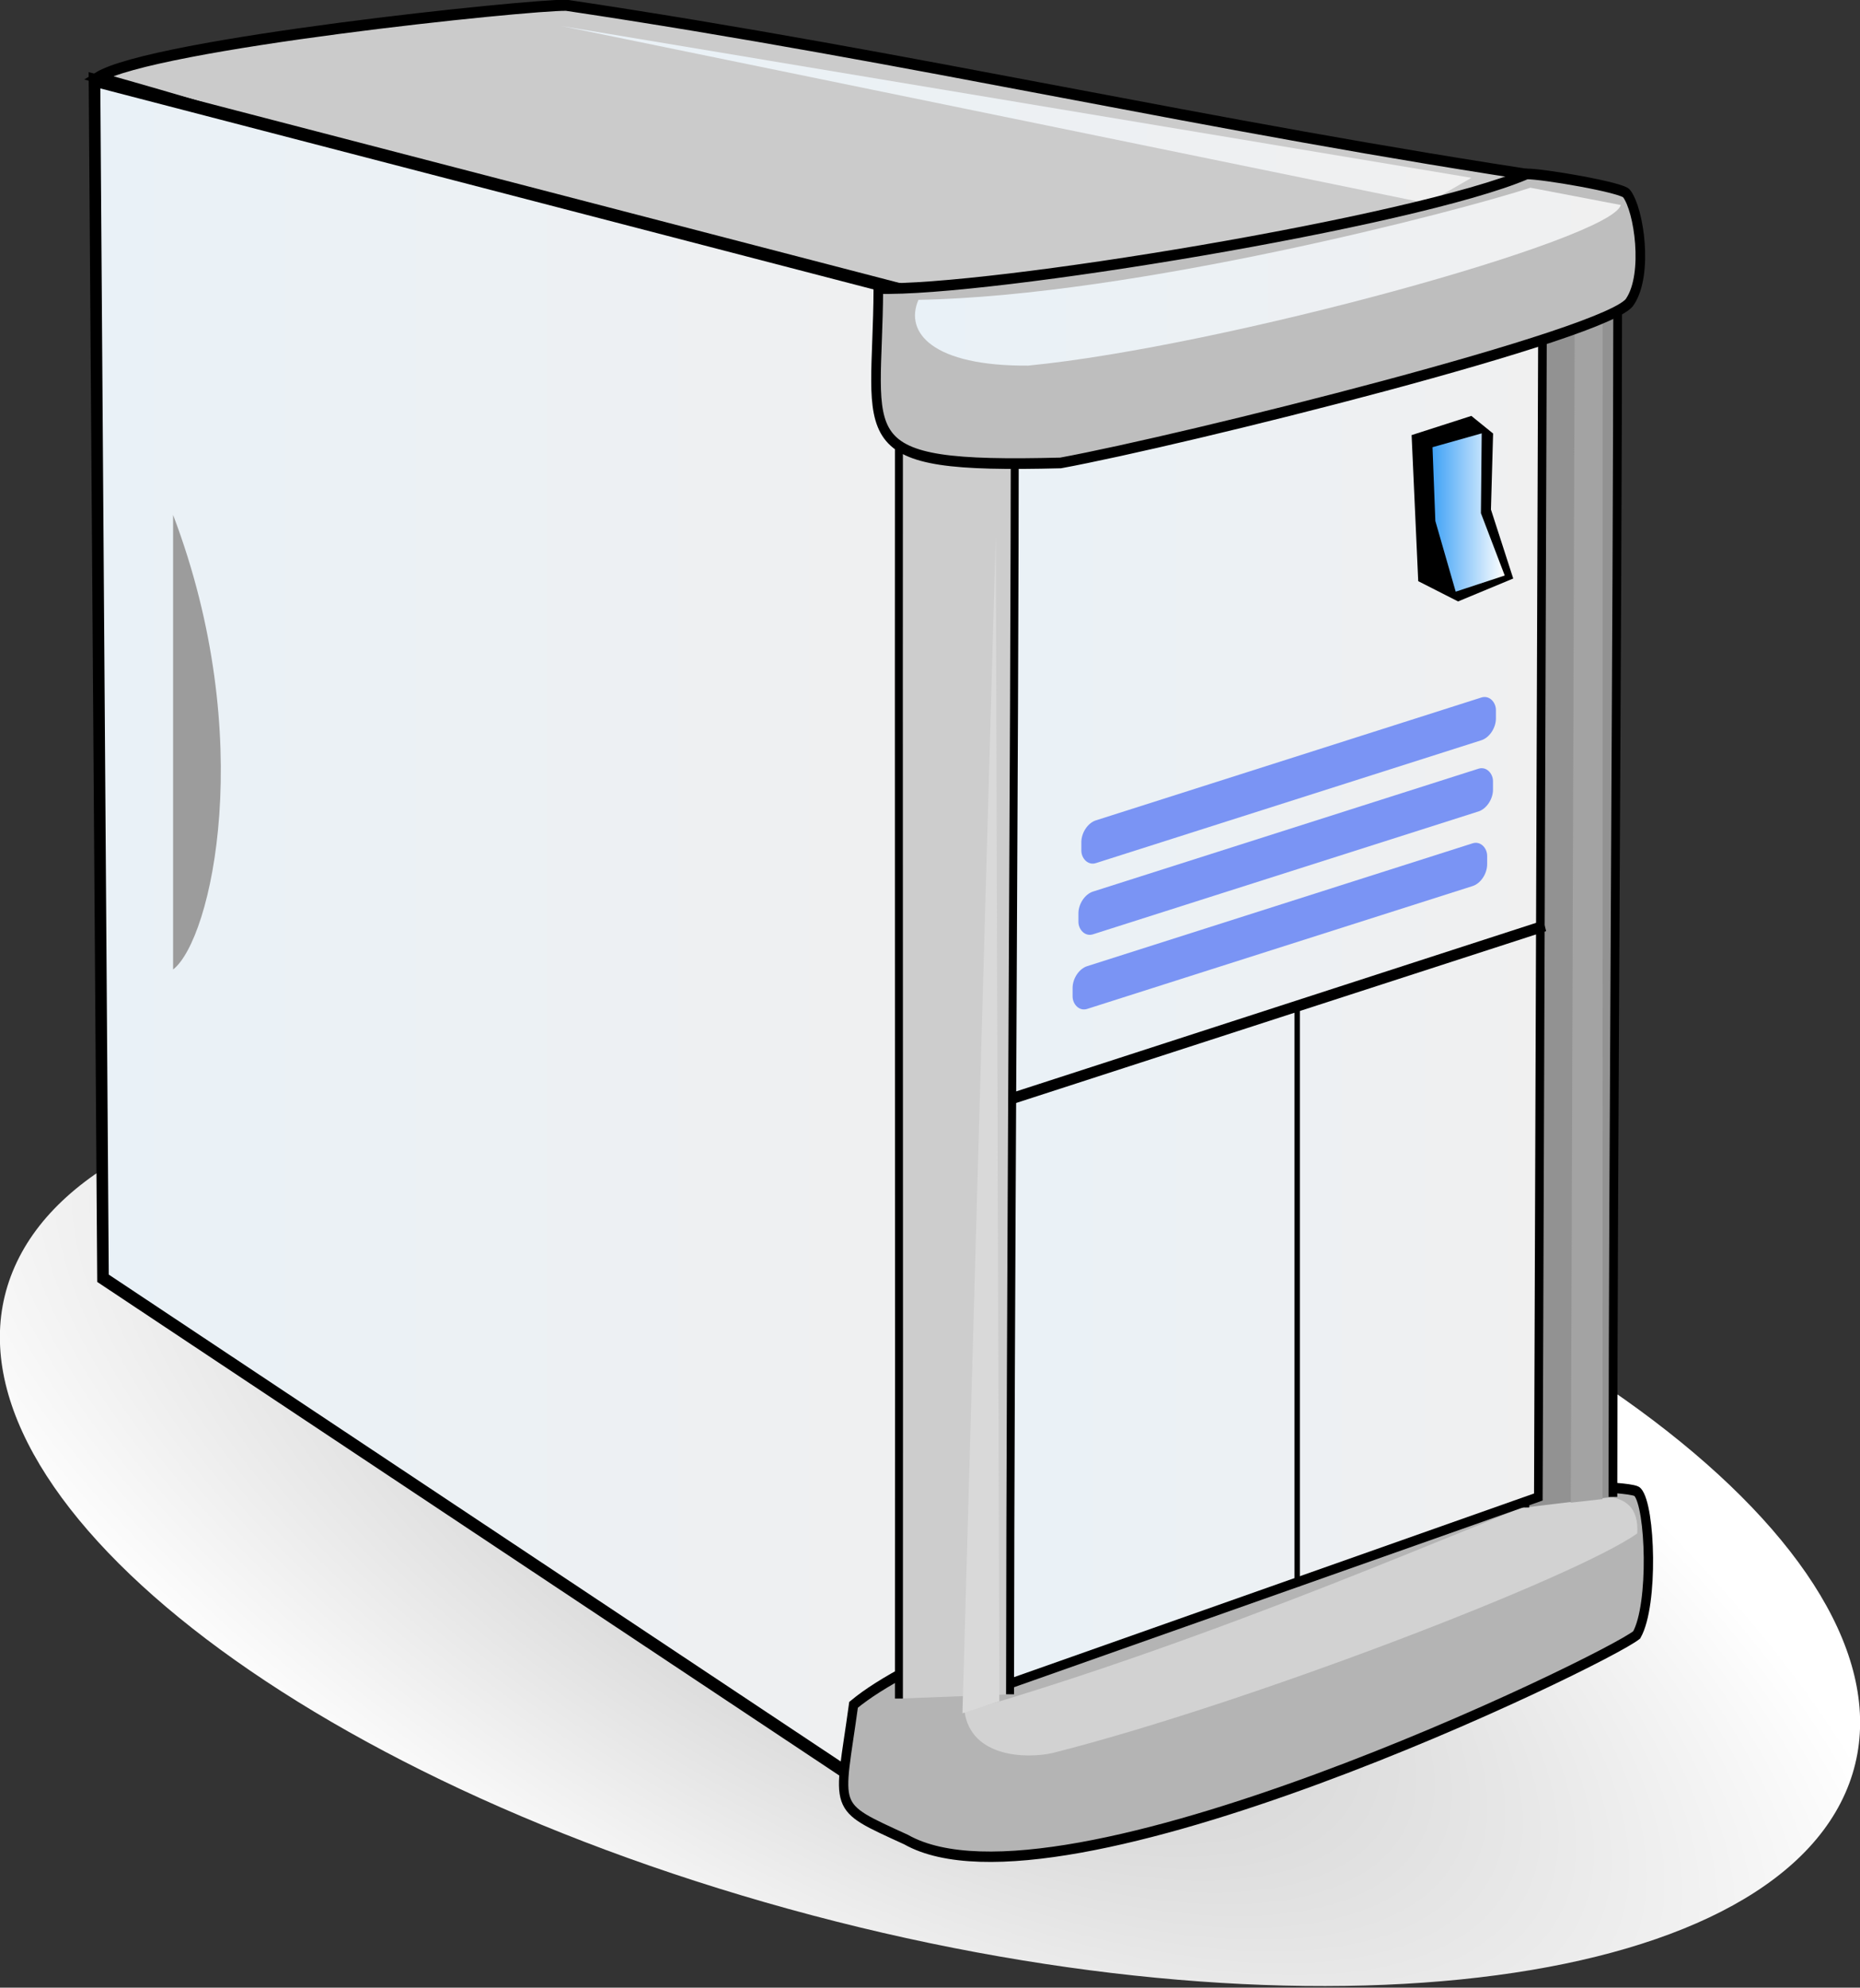<?xml version="1.0" encoding="UTF-8" standalone="no"?>
<!-- Created with Inkscape (http://www.inkscape.org/) -->
<svg
   xmlns:dc="http://purl.org/dc/elements/1.1/"
   xmlns:cc="http://web.resource.org/cc/"
   xmlns:rdf="http://www.w3.org/1999/02/22-rdf-syntax-ns#"
   xmlns:svg="http://www.w3.org/2000/svg"
   xmlns="http://www.w3.org/2000/svg"
   xmlns:xlink="http://www.w3.org/1999/xlink"
   xmlns:sodipodi="http://sodipodi.sourceforge.net/DTD/sodipodi-0.dtd"
   xmlns:inkscape="http://www.inkscape.org/namespaces/inkscape"
   height="63.936"
   id="svg1325"
   version="1.0"
   width="59.853"
   x="0"
   y="0"
   sodipodi:version="0.32"
   inkscape:version="0.44"
   sodipodi:docname="pale_server_teudimundo_01.svg"
   sodipodi:docbase="/media/LACIE/PFE/gns3-work/svg">
  <rect width="100%" height="100%" fill="#333333" stroke="none"/>
  <sodipodi:namedview
     inkscape:window-height="590"
     inkscape:window-width="908"
     inkscape:pageshadow="2"
     inkscape:pageopacity="0.0"
     guidetolerance="10.0"
     gridtolerance="10.0"
     objecttolerance="10.0"
     borderopacity="1.0"
     bordercolor="#666666"
     pagecolor="#ffffff"
     id="base"
     inkscape:zoom="0.36014217"
     inkscape:cx="372.04724"
     inkscape:cy="466.59775"
     inkscape:window-x="216"
     inkscape:window-y="321"
     inkscape:current-layer="svg1325" />
  <defs
     id="defs3">
    <linearGradient
       id="linearGradient19607">
      <stop
         id="stop19609"
         offset="0"
         style="stop-color:#c3c3c3;stop-opacity:1" />
      <stop
         id="stop19611"
         offset="1"
         style="stop-color:#ffffff;stop-opacity:1" />
    </linearGradient>
    <linearGradient
       id="linearGradient19587">
      <stop
         id="stop19589"
         offset="0"
         style="stop-color:#40a2f6;stop-opacity:1" />
      <stop
         id="stop19591"
         offset="1"
         style="stop-color:#ffffff;stop-opacity:1" />
    </linearGradient>
    <linearGradient
       id="linearGradient19563">
      <stop
         id="stop19565"
         offset="0"
         style="stop-color:#e9f1f7;stop-opacity:1" />
      <stop
         id="stop19567"
         offset="1"
         style="stop-color:#f0f0f0;stop-opacity:1" />
    </linearGradient>
    <linearGradient
       gradientUnits="userSpaceOnUse"
       id="linearGradient19569"
       x1="59.183"
       x2="415.747"
       xlink:href="#linearGradient19563"
       y1="565.262"
       y2="565.262" />
    <linearGradient
       gradientUnits="userSpaceOnUse"
       id="linearGradient19577"
       x1="243.21"
       x2="597.026"
       xlink:href="#linearGradient19563"
       y1="271.279"
       y2="271.279" />
    <linearGradient
       gradientUnits="userSpaceOnUse"
       id="linearGradient19585"
       x1="380.583"
       x2="655.101"
       xlink:href="#linearGradient19563"
       y1="327.834"
       y2="327.834" />
    <linearGradient
       gradientTransform="matrix(1,0,0,0.951,0,18.799)"
       gradientUnits="userSpaceOnUse"
       id="linearGradient19593"
       x1="581.879"
       x2="609.973"
       xlink:href="#linearGradient19587"
       y1="411.628"
       y2="411.628" />
    <linearGradient
       gradientUnits="userSpaceOnUse"
       id="linearGradient19601"
       x1="401.838"
       x2="627.24"
       xlink:href="#linearGradient19563"
       y1="556.608"
       y2="556.608" />
    <radialGradient
       cx="353.354"
       cy="797.674"
       fx="353.354"
       fy="797.674"
       gradientTransform="matrix(1.236,0.323,-0.17,0.473,50.302,295.303)"
       gradientUnits="userSpaceOnUse"
       id="radialGradient19615"
       r="362.143"
       xlink:href="#linearGradient19607" />
  </defs>
  <g
     id="layer1"
     transform="matrix(8.272938e-2,0,0,9.210594e-2,-2.042,-21.296)">
    <path
       d="M 393.984,349.836 C 455.626,336.553 575.04,300.328 630.125,293.673 C 494.586,275.484 380.511,251.241 244.972,233.052 C 230.617,232.796 84.283,246.408 62.708,258.295 C 191.386,290.722 272.449,320.266 393.984,349.836 z "
       id="path4182"
       style="color:black;fill:#cbcbcb;fill-opacity:1;fill-rule:evenodd;stroke:black;stroke-width:3.878;stroke-linecap:butt;stroke-linejoin:miter;marker:none;marker-start:none;marker-mid:none;marker-end:none;stroke-miterlimit:4;stroke-dasharray:none;stroke-dashoffset:0;stroke-opacity:1;visibility:visible;display:inline;overflow:visible" />
    <path
       d="M 730,775.934 C 730,861.538 567.863,930.934 367.857,930.934 C 167.851,930.934 5.714,861.538 5.714,775.934 C 5.714,690.329 167.851,620.934 367.857,620.934 C 567.863,620.934 730,690.329 730,775.934 L 730,775.934 z "
       id="path19603"
       style="opacity:1;fill:url(#radialGradient19615);fill-opacity:1;fill-rule:nonzero;stroke:none;stroke-width:4.753;stroke-linecap:butt;stroke-linejoin:miter;stroke-miterlimit:4;stroke-dasharray:none;stroke-opacity:1"
       transform="matrix(0.983,0.254,-0.414,0.839,346.056,21.065)" />
    <path
       d="M 64.745,677.623 L 393.785,874.132 L 413.496,341.431 L 61.434,259.249 L 64.745,677.623 z "
       id="path1061"
       style="color:black;fill:url(#linearGradient19569);fill-opacity:1;fill-rule:evenodd;stroke:black;stroke-width:4.503;stroke-linecap:butt;stroke-linejoin:miter;marker:none;marker-start:none;marker-mid:none;marker-end:none;stroke-miterlimit:4;stroke-dasharray:none;stroke-dashoffset:0;stroke-opacity:1;visibility:visible;display:inline;overflow:visible" />
    <path
       d="M 609.374,317.1 C 609.374,317.1 608.06,770.222 621.173,774.535 C 631.237,786.146 622.683,312.52 622.683,312.52 L 609.374,317.1 z "
       id="path7930"
       style="fill:black;fill-opacity:0.087;fill-rule:evenodd;stroke:none;stroke-width:0.25pt;stroke-linecap:butt;stroke-linejoin:miter;stroke-opacity:1" />
    <path
       d="M 356.689,826.592 C 398.822,795.014 579.997,748.002 622.686,750.779 C 628.439,749.853 660.111,750.311 661.648,752.298 C 666.704,757.401 667.93,791.612 661.306,802.176 C 649.005,811.105 436.496,903.767 377.12,873.658 C 347.508,861.437 350.968,864.071 356.689,826.592 z "
       id="path2869"
       style="color:black;fill:#b4b4b4;fill-opacity:1;fill-rule:evenodd;stroke:black;stroke-width:3.628;stroke-linecap:butt;stroke-linejoin:miter;marker:none;marker-start:none;marker-mid:none;marker-end:none;stroke-miterlimit:4;stroke-dasharray:none;stroke-dashoffset:0;stroke-opacity:1;visibility:visible;display:inline;overflow:visible" />
    <path
       d="M 628.333,753.702 C 598.949,763.286 498.838,803.329 399.856,829 C 402.429,844.886 423.654,845.501 434.114,843.42 C 509.266,826.355 637.633,782.051 661.535,766.715 C 662.666,748.299 640.295,755.151 628.333,753.702 z "
       id="path2871"
       style="color:black;fill:#d2d2d2;fill-opacity:1;fill-rule:evenodd;stroke:none;stroke-width:0.25pt;stroke-linecap:butt;stroke-linejoin:miter;marker:none;marker-start:none;marker-mid:none;marker-end:none;stroke-miterlimit:4;stroke-dashoffset:0;stroke-opacity:1;visibility:visible;display:inline;overflow:visible" />
    <path
       d="M 617.803,757.678 C 617.949,618.857 608.688,455.208 608.834,316.388 C 615.82,329.481 635.265,333.571 653.926,328.845 C 653.78,463.641 652.196,619.186 652.05,753.982"
       id="path2873"
       style="color:black;fill:#929292;fill-opacity:1;fill-rule:evenodd;stroke:black;stroke-width:3.4;stroke-linecap:butt;stroke-linejoin:miter;marker:none;marker-start:none;marker-mid:none;marker-end:none;stroke-miterlimit:4;stroke-dasharray:none;stroke-dashoffset:0;stroke-opacity:1;visibility:visible;display:inline;overflow:visible" />
    <path
       d="M 404.214,343.312 L 415.877,819.711 L 623.045,754.017 L 624.864,293.505 L 404.214,343.312 z "
       id="path4181"
       style="color:black;fill:url(#linearGradient19601);fill-opacity:1;fill-rule:evenodd;stroke:black;stroke-width:3.353;stroke-linecap:butt;stroke-linejoin:miter;marker:none;marker-start:none;marker-mid:none;marker-end:none;stroke-miterlimit:4;stroke-dasharray:none;stroke-dashoffset:0;stroke-opacity:1;visibility:visible;display:inline;overflow:visible" />
    <path
       d="M 529.245,583.5 L 529.245,785.203"
       id="path7924"
       style="color:black;fill:#bababa;fill-opacity:1;fill-rule:evenodd;stroke:black;stroke-width:2.13;stroke-linecap:butt;stroke-linejoin:miter;marker:none;marker-start:none;marker-mid:none;marker-end:none;stroke-miterlimit:4;stroke-dasharray:none;stroke-dashoffset:0;stroke-opacity:1;visibility:visible;display:block" />
    <rect
       height="14.926"
       id="rect2875"
       rx="5.888"
       ry="5.987"
       style="color:black;fill:#7a94f4;fill-opacity:1;fill-rule:nonzero;stroke:none;stroke-width:2.5;stroke-linecap:butt;stroke-linejoin:miter;marker:none;marker-start:none;marker-mid:none;marker-end:none;stroke-miterlimit:4;stroke-dashoffset:0;stroke-opacity:1;visibility:visible;display:inline;overflow:visible"
       transform="matrix(0.961,-0.275,0,1,0,0)"
       width="167.801"
       x="463.363"
       y="646.756" />
    <rect
       height="14.926"
       id="rect3635"
       rx="5.888"
       ry="5.987"
       style="color:black;fill:#7a94f4;fill-opacity:1;fill-rule:nonzero;stroke:none;stroke-width:2.5;stroke-linecap:butt;stroke-linejoin:miter;marker:none;marker-start:none;marker-mid:none;marker-end:none;stroke-miterlimit:4;stroke-dashoffset:0;stroke-opacity:1;visibility:visible;display:inline;overflow:visible"
       transform="matrix(0.961,-0.275,0,1,0,0)"
       width="167.801"
       x="462.182"
       y="671.3" />
    <rect
       height="14.926"
       id="rect3637"
       rx="5.888"
       ry="5.987"
       style="color:black;fill:#7a94f4;fill-opacity:1;fill-rule:nonzero;stroke:none;stroke-width:2.5;stroke-linecap:butt;stroke-linejoin:miter;marker:none;marker-start:none;marker-mid:none;marker-end:none;stroke-miterlimit:4;stroke-dashoffset:0;stroke-opacity:1;visibility:visible;display:inline;overflow:visible"
       transform="matrix(0.961,-0.275,0,1,0,0)"
       width="167.801"
       x="459.818"
       y="696.704" />
    <path
       d="M 625.541,554.535 L 405.38,618.623"
       id="path5914"
       style="color:black;fill:#bababa;fill-opacity:1;fill-rule:evenodd;stroke:black;stroke-width:3.876;stroke-linecap:butt;stroke-linejoin:miter;marker:none;marker-start:none;marker-mid:none;marker-end:none;stroke-miterlimit:4;stroke-dasharray:none;stroke-dashoffset:0;stroke-opacity:1;visibility:visible;display:block" />
    <path
       d="M 374.331,824.415 C 374.477,669.253 374.202,505.248 374.348,350.085 C 381.334,364.72 400.779,369.291 419.44,364.008 C 419.294,514.673 417.71,672.251 417.564,822.915"
       id="rect4813"
       style="color:black;fill:#cdcdcd;fill-opacity:1;fill-rule:evenodd;stroke:black;stroke-width:3.1;stroke-linecap:butt;stroke-linejoin:miter;marker:none;marker-start:none;marker-mid:none;marker-end:none;stroke-miterlimit:4;stroke-dasharray:none;stroke-dashoffset:0;stroke-opacity:1;visibility:visible;display:inline;overflow:visible" />
    <path
       d="M 635.677,755.986 L 648.02,754.746 L 648.076,334.981 L 637.203,341.335 L 635.677,755.986 z "
       id="path4406"
       style="color:black;fill:#a3a3a3;fill-opacity:1;fill-rule:nonzero;stroke:none;stroke-width:2.5;stroke-linecap:butt;stroke-linejoin:miter;marker:none;marker-start:none;marker-mid:none;marker-end:none;stroke-miterlimit:4;stroke-dashoffset:0;stroke-opacity:1;visibility:visible;display:inline;overflow:visible" />
    <path
       d="M 243.21,240.317 L 579.79,302.241 L 597.026,293.314 L 243.21,240.317 z "
       id="path8207"
       style="color:black;fill:url(#linearGradient19577);fill-opacity:1;fill-rule:nonzero;stroke:none;stroke-width:2.5;stroke-linecap:butt;stroke-linejoin:miter;marker:none;marker-start:none;marker-mid:none;marker-end:none;stroke-miterlimit:4;stroke-dashoffset:0;stroke-opacity:1;visibility:visible;display:inline;overflow:visible" />
    <path
       d="M 366.327,331.959 C 408.594,333.169 575.074,308.663 618.513,291.961 C 624.294,291.832 655.932,296.656 657.4,298.846 C 662.279,304.626 665.784,326.799 658.804,336.406 C 652.447,347.642 484.221,385.131 437.209,392.89 C 352.796,394.821 366.07,385.346 366.327,331.959 z "
       id="rect4190"
       style="color:black;fill:#bebebe;fill-opacity:1;fill-rule:evenodd;stroke:black;stroke-width:3.728;stroke-linecap:butt;stroke-linejoin:miter;marker:none;marker-start:none;marker-mid:none;marker-end:none;stroke-miterlimit:4;stroke-dasharray:none;stroke-dashoffset:0;stroke-opacity:1;visibility:visible;display:inline;overflow:visible" />
    <path
       d="M 619.957,296.765 C 592.381,304.905 465.846,334.596 381.931,335.92 C 376.365,347.413 387.545,359.124 424.576,358.9 C 500.267,352.27 651.87,314.779 655.101,302.802 L 619.957,296.765 z "
       id="path9173"
       style="fill:url(#linearGradient19585);fill-opacity:1;fill-rule:evenodd;stroke:none;stroke-width:0.25pt;stroke-linecap:butt;stroke-linejoin:miter;stroke-opacity:1" />
    <path
       d="M 573.752,383.167 L 576.326,434.175 L 591.83,441.255 L 613.278,433.25 L 604.614,409.162 L 605.449,382.613 L 596.987,376.457 L 573.752,383.167 z "
       id="path2844"
       style="color:black;fill:black;fill-opacity:1;fill-rule:evenodd;stroke:none;stroke-width:0.25pt;stroke-linecap:butt;stroke-linejoin:miter;marker:none;marker-start:none;marker-mid:none;marker-end:none;stroke-miterlimit:4;stroke-dashoffset:0;stroke-opacity:1;visibility:visible;display:inline;overflow:visible" />
    <path
       d="M 581.879,387.394 L 582.985,413.162 L 590.902,437.842 L 609.973,432.203 L 600.711,410.426 L 601.015,382.556 L 581.879,387.394 z "
       id="path2846"
       style="color:black;fill:url(#linearGradient19593);fill-opacity:1;fill-rule:evenodd;stroke:none;stroke-width:0.25pt;stroke-linecap:butt;stroke-linejoin:miter;marker:none;marker-start:none;marker-mid:none;marker-end:none;stroke-miterlimit:4;stroke-dashoffset:0;stroke-opacity:1;visibility:visible;display:inline;overflow:visible" />
    <path
       d="M 412.008,417.937 L 399.042,829.541 L 413.399,825.358 L 412.008,417.937 z "
       id="path3644"
       style="color:black;fill:#d9d9d9;fill-opacity:1;fill-rule:nonzero;stroke:none;stroke-width:2.5;stroke-linecap:butt;stroke-linejoin:miter;marker:none;marker-start:none;marker-mid:none;marker-end:none;stroke-miterlimit:4;stroke-dashoffset:0;stroke-opacity:1;visibility:visible;display:inline;overflow:visible" />
    <path
       d="M 92.012,411.038 L 92.012,569.795 C 106.99,559.311 124.962,488.919 92.012,411.038 z "
       id="path7447"
       style="color:black;fill:#9c9c9c;fill-opacity:1;fill-rule:evenodd;stroke:none;stroke-width:0.25pt;stroke-linecap:butt;stroke-linejoin:miter;marker:none;marker-start:none;marker-mid:none;marker-end:none;stroke-miterlimit:4;stroke-dashoffset:0;stroke-opacity:1;visibility:visible;display:inline;overflow:visible" />
    <path
       d="M 380.622,428.09 L 380.622,428.09 z "
       id="path16683"
       style="color:black;fill:black;fill-opacity:0.087;fill-rule:evenodd;stroke:none;stroke-width:2.5;stroke-linecap:butt;stroke-linejoin:miter;marker:none;marker-start:none;marker-mid:none;marker-end:none;stroke-miterlimit:4;stroke-dashoffset:0;stroke-opacity:1;visibility:visible;display:block" />
  </g>
</svg>
